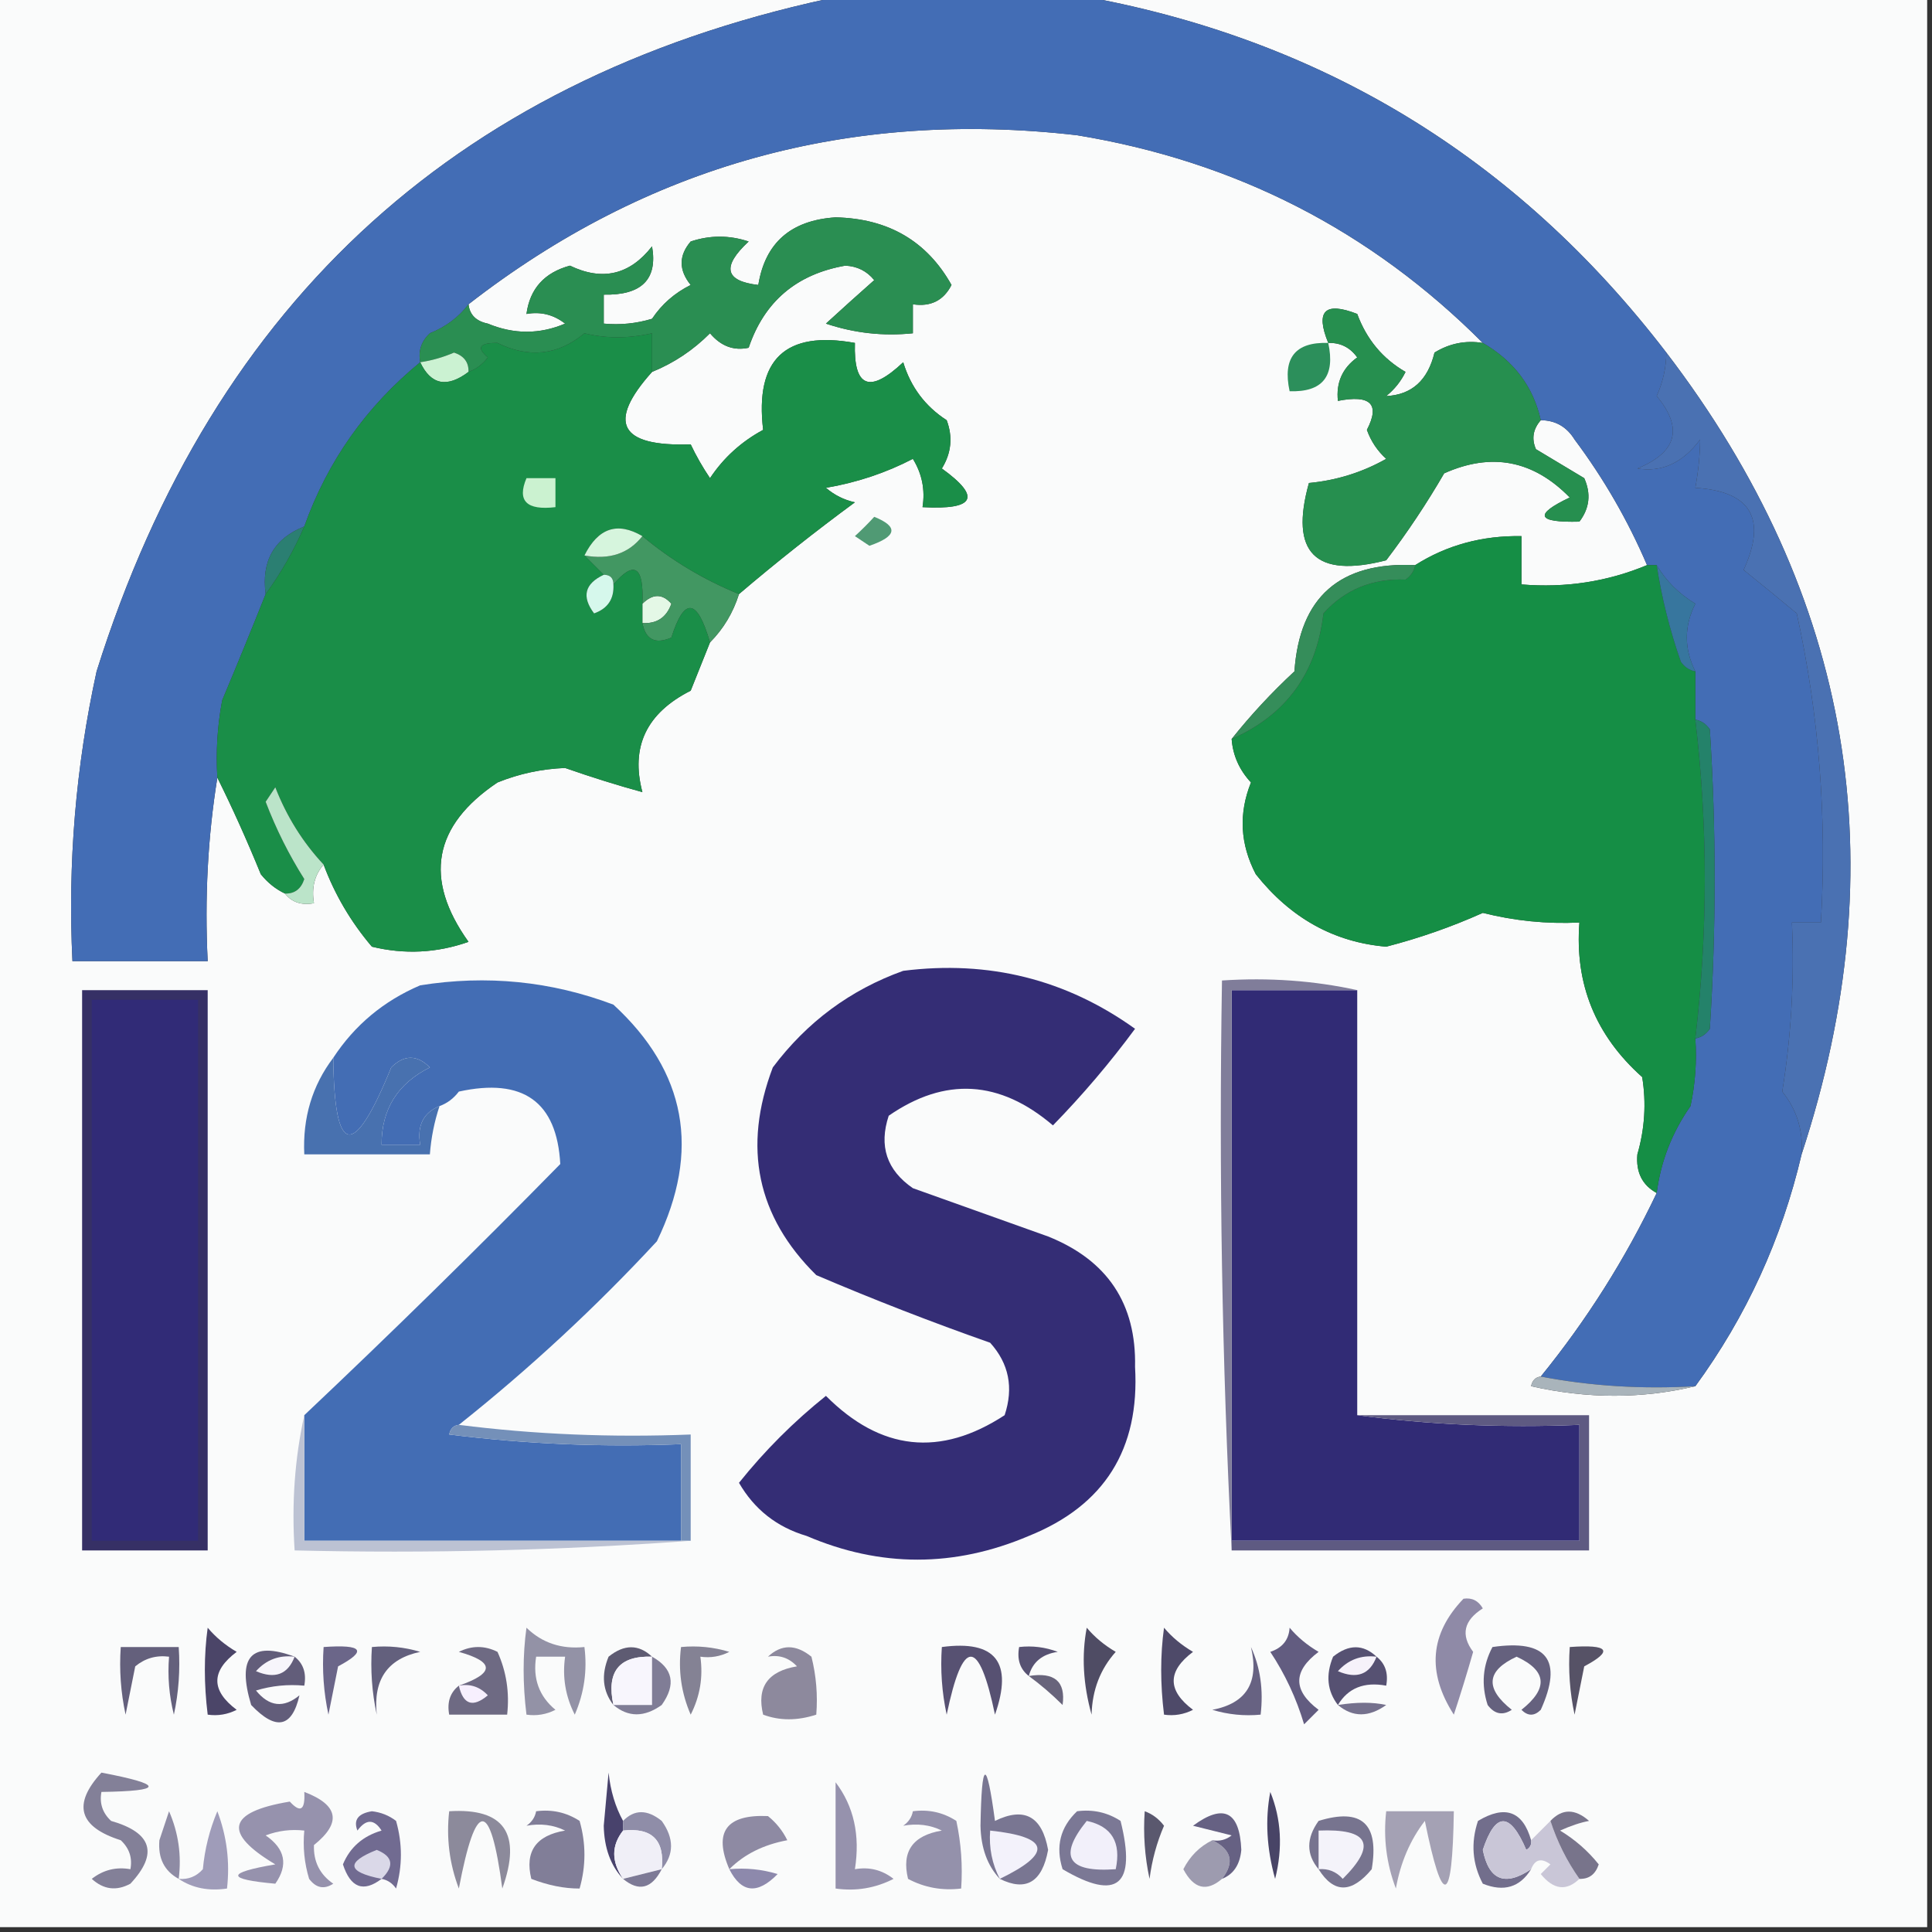 <?xml version="1.0" encoding="UTF-8"?>
<!DOCTYPE svg PUBLIC "-//W3C//DTD SVG 1.1//EN" "http://www.w3.org/Graphics/SVG/1.1/DTD/svg11.dtd">
<svg xmlns="http://www.w3.org/2000/svg" version="1.1" width="200px" height="200px" style="shape-rendering:geometricPrecision; text-rendering:geometricPrecision; image-rendering:optimizeQuality; fill-rule:evenodd; clip-rule:evenodd" xmlns:xlink="http://www.w3.org/1999/xlink">
<rect width="100%" height="100%" fill="#333333" stroke="none"/>
<g><path style="opacity:1" fill="#fafbfb" d="M -0.5,-0.5 C 28.833,-0.5 58.167,-0.5 87.5,-0.5C 47.986,7.506 22.153,30.84 10,69.5C 7.839,79.376 7.006,89.376 7.5,99.5C 12.167,99.5 16.833,99.5 21.5,99.5C 21.177,92.978 21.51,86.645 22.5,80.5C 24.062,83.641 25.562,86.975 27,90.5C 27.708,91.38 28.542,92.047 29.5,92.5C 30.209,93.404 31.209,93.737 32.5,93.5C 32.232,91.901 32.566,90.568 33.5,89.5C 34.658,92.609 36.325,95.442 38.5,98C 41.882,98.824 45.216,98.657 48.5,97.5C 43.837,90.976 44.837,85.476 51.5,81C 53.744,80.094 56.077,79.594 58.5,79.5C 61.281,80.471 63.948,81.304 66.5,82C 65.258,77.309 66.925,73.809 71.5,71.5C 72.174,69.805 72.841,68.138 73.5,66.5C 74.89,65.101 75.89,63.434 76.5,61.5C 80.402,58.179 84.402,55.012 88.5,52C 87.376,51.751 86.376,51.251 85.5,50.5C 88.702,49.953 91.702,48.953 94.5,47.5C 95.452,49.045 95.785,50.712 95.5,52.5C 100.943,52.799 101.61,51.465 97.5,48.5C 98.485,46.902 98.651,45.235 98,43.5C 95.779,42.066 94.279,40.066 93.5,37.5C 90.024,40.784 88.357,40.117 88.5,35.5C 81.303,34.196 78.137,37.196 79,44.5C 76.73,45.727 74.897,47.394 73.5,49.5C 72.738,48.372 72.071,47.205 71.5,46C 64.129,46.25 62.796,43.75 67.5,38.5C 69.754,37.585 71.754,36.252 73.5,34.5C 74.62,35.833 75.953,36.333 77.5,36C 79.119,31.219 82.452,28.386 87.5,27.5C 88.737,27.556 89.737,28.056 90.5,29C 88.792,30.509 87.126,32.01 85.5,33.5C 88.428,34.484 91.428,34.817 94.5,34.5C 94.5,33.5 94.5,32.5 94.5,31.5C 96.346,31.778 97.68,31.111 98.5,29.5C 95.953,24.957 91.953,22.624 86.5,22.5C 81.874,22.801 79.208,25.134 78.5,29.5C 75.029,29.101 74.696,27.601 77.5,25C 75.5,24.333 73.5,24.333 71.5,25C 70.253,26.458 70.253,27.958 71.5,29.5C 69.838,30.327 68.505,31.493 67.5,33C 65.866,33.493 64.199,33.66 62.5,33.5C 62.5,32.5 62.5,31.5 62.5,30.5C 66.429,30.579 68.096,28.912 67.5,25.5C 65.2,28.45 62.366,29.117 59,27.5C 56.352,28.219 54.852,29.886 54.5,32.5C 55.978,32.238 57.311,32.571 58.5,33.5C 55.863,34.621 53.197,34.621 50.5,33.5C 49.287,33.253 48.62,32.586 48.5,31.5C 66.987,17.125 87.987,11.292 111.5,14C 127.889,16.694 141.889,23.86 153.5,35.5C 151.712,35.215 150.045,35.548 148.5,36.5C 147.808,39.373 146.141,40.873 143.5,41C 144.357,40.311 145.023,39.478 145.5,38.5C 143.14,37.135 141.473,35.135 140.5,32.5C 137.145,31.189 136.145,32.189 137.5,35.5C 138.756,35.461 139.756,35.961 140.5,37C 138.963,38.11 138.297,39.61 138.5,41.5C 141.888,40.835 142.888,41.835 141.5,44.5C 141.919,45.672 142.585,46.672 143.5,47.5C 141.028,48.896 138.362,49.73 135.5,50C 133.481,57.224 136.147,59.89 143.5,58C 145.68,55.136 147.68,52.136 149.5,49C 154.399,46.807 158.732,47.641 162.5,51.5C 158.745,53.28 159.078,54.113 163.5,54C 164.554,52.612 164.72,51.112 164,49.5C 162.333,48.5 160.667,47.5 159,46.5C 158.53,45.423 158.697,44.423 159.5,43.5C 161.017,43.511 162.184,44.177 163,45.5C 166.017,49.534 168.517,53.867 170.5,58.5C 166.404,60.212 162.07,60.879 157.5,60.5C 157.5,58.833 157.5,57.167 157.5,55.5C 153.43,55.432 149.763,56.432 146.5,58.5C 138.699,58.138 134.532,61.805 134,69.5C 131.628,71.703 129.461,74.037 127.5,76.5C 127.626,78.2 128.293,79.7 129.5,81C 128.208,84.221 128.374,87.387 130,90.5C 133.601,95.042 138.101,97.542 143.5,98C 146.935,97.115 150.268,95.949 153.5,94.5C 156.783,95.327 160.116,95.66 163.5,95.5C 163.005,101.862 165.172,107.196 170,111.5C 170.434,114.179 170.268,116.846 169.5,119.5C 169.34,121.355 170.007,122.688 171.5,123.5C 168.263,130.307 164.263,136.64 159.5,142.5C 158.957,142.56 158.624,142.893 158.5,143.5C 164.32,144.816 169.987,144.816 175.5,143.5C 180.767,136.295 184.434,128.295 186.5,119.5C 196.418,89.343 191.752,61.677 172.5,36.5C 156.957,16.23 136.623,3.897 111.5,-0.5C 140.833,-0.5 170.167,-0.5 199.5,-0.5C 199.5,66.167 199.5,132.833 199.5,199.5C 132.833,199.5 66.167,199.5 -0.5,199.5C -0.5,132.833 -0.5,66.167 -0.5,-0.5 Z"/></g>
<g><path style="opacity:1" fill="#436db5" d="M 87.5,-0.5 C 95.5,-0.5 103.5,-0.5 111.5,-0.5C 136.623,3.897 156.957,16.23 172.5,36.5C 172.481,38.06 172.148,39.56 171.5,41C 174.27,44.317 173.603,46.817 169.5,48.5C 172.03,48.916 174.197,47.916 176,45.5C 175.981,47.108 175.815,48.774 175.5,50.5C 181.264,50.86 182.931,53.693 180.5,59C 182.369,60.501 184.203,62.001 186,63.5C 188.309,73.996 189.142,84.662 188.5,95.5C 187.5,95.5 186.5,95.5 185.5,95.5C 185.768,101.382 185.434,107.215 184.5,113C 186.013,114.879 186.679,117.046 186.5,119.5C 184.434,128.295 180.767,136.295 175.5,143.5C 169.974,143.821 164.64,143.488 159.5,142.5C 164.263,136.64 168.263,130.307 171.5,123.5C 171.918,120.235 173.085,117.235 175,114.5C 175.497,112.19 175.663,109.857 175.5,107.5C 176.117,107.389 176.617,107.056 177,106.5C 177.667,96.167 177.667,85.833 177,75.5C 176.617,74.944 176.117,74.611 175.5,74.5C 175.5,72.833 175.5,71.167 175.5,69.5C 174.328,67.156 174.328,64.823 175.5,62.5C 173.784,61.451 172.451,60.118 171.5,58.5C 171.167,58.5 170.833,58.5 170.5,58.5C 168.517,53.867 166.017,49.534 163,45.5C 162.184,44.177 161.017,43.511 159.5,43.5C 158.73,40.044 156.73,37.377 153.5,35.5C 141.889,23.86 127.889,16.694 111.5,14C 87.987,11.292 66.987,17.125 48.5,31.5C 47.493,32.828 46.16,33.828 44.5,34.5C 43.614,35.325 43.281,36.325 43.5,37.5C 37.903,42.087 33.903,47.754 31.5,54.5C 28.379,55.736 27.045,58.069 27.5,61.5C 26.063,65.109 24.563,68.775 23,72.5C 22.503,75.146 22.336,77.813 22.5,80.5C 21.51,86.645 21.177,92.978 21.5,99.5C 16.833,99.5 12.167,99.5 7.5,99.5C 7.006,89.376 7.839,79.376 10,69.5C 22.153,30.84 47.986,7.506 87.5,-0.5 Z"/></g>
<g><path style="opacity:1" fill="#2a8e52" d="M 67.5,38.5 C 67.5,37.167 67.5,35.833 67.5,34.5C 65.061,35.053 62.727,35.053 60.5,34.5C 57.767,36.776 54.767,37.11 51.5,35.5C 49.627,35.482 49.294,35.982 50.5,37C 49.956,37.717 49.289,38.217 48.5,38.5C 48.53,37.503 48.03,36.836 47,36.5C 45.861,36.989 44.695,37.322 43.5,37.5C 43.281,36.325 43.614,35.325 44.5,34.5C 46.16,33.828 47.493,32.828 48.5,31.5C 48.62,32.586 49.287,33.253 50.5,33.5C 53.197,34.621 55.863,34.621 58.5,33.5C 57.311,32.571 55.978,32.238 54.5,32.5C 54.852,29.886 56.352,28.219 59,27.5C 62.366,29.117 65.2,28.45 67.5,25.5C 68.096,28.912 66.429,30.579 62.5,30.5C 62.5,31.5 62.5,32.5 62.5,33.5C 64.199,33.66 65.866,33.493 67.5,33C 68.505,31.493 69.838,30.327 71.5,29.5C 70.253,27.958 70.253,26.458 71.5,25C 73.5,24.333 75.5,24.333 77.5,25C 74.696,27.601 75.029,29.101 78.5,29.5C 79.208,25.134 81.874,22.801 86.5,22.5C 91.953,22.624 95.953,24.957 98.5,29.5C 97.68,31.111 96.346,31.778 94.5,31.5C 94.5,32.5 94.5,33.5 94.5,34.5C 91.428,34.817 88.428,34.484 85.5,33.5C 87.126,32.01 88.792,30.509 90.5,29C 89.737,28.056 88.737,27.556 87.5,27.5C 82.452,28.386 79.119,31.219 77.5,36C 75.953,36.333 74.62,35.833 73.5,34.5C 71.754,36.252 69.754,37.585 67.5,38.5 Z"/></g>
<g><path style="opacity:1" fill="#cbf2d2" d="M 48.5,38.5 C 46.274,40.18 44.607,39.847 43.5,37.5C 44.695,37.322 45.861,36.989 47,36.5C 48.03,36.836 48.53,37.503 48.5,38.5 Z"/></g>
<g><path style="opacity:1" fill="#2c8f5b" d="M 137.5,35.5 C 138.244,38.95 136.91,40.616 133.5,40.5C 132.756,37.05 134.09,35.384 137.5,35.5 Z"/></g>
<g><path style="opacity:1" fill="#268f4f" d="M 153.5,35.5 C 156.73,37.377 158.73,40.044 159.5,43.5C 158.697,44.423 158.53,45.423 159,46.5C 160.667,47.5 162.333,48.5 164,49.5C 164.72,51.112 164.554,52.612 163.5,54C 159.078,54.113 158.745,53.28 162.5,51.5C 158.732,47.641 154.399,46.807 149.5,49C 147.68,52.136 145.68,55.136 143.5,58C 136.147,59.89 133.481,57.224 135.5,50C 138.362,49.73 141.028,48.896 143.5,47.5C 142.585,46.672 141.919,45.672 141.5,44.5C 142.888,41.835 141.888,40.835 138.5,41.5C 138.297,39.61 138.963,38.11 140.5,37C 139.756,35.961 138.756,35.461 137.5,35.5C 136.145,32.189 137.145,31.189 140.5,32.5C 141.473,35.135 143.14,37.135 145.5,38.5C 145.023,39.478 144.357,40.311 143.5,41C 146.141,40.873 147.808,39.373 148.5,36.5C 150.045,35.548 151.712,35.215 153.5,35.5 Z"/></g>
<g><path style="opacity:1" fill="#4a71b2" d="M 172.5,36.5 C 191.752,61.677 196.418,89.343 186.5,119.5C 186.679,117.046 186.013,114.879 184.5,113C 185.434,107.215 185.768,101.382 185.5,95.5C 186.5,95.5 187.5,95.5 188.5,95.5C 189.142,84.662 188.309,73.996 186,63.5C 184.203,62.001 182.369,60.501 180.5,59C 182.931,53.693 181.264,50.86 175.5,50.5C 175.815,48.774 175.981,47.108 176,45.5C 174.197,47.916 172.03,48.916 169.5,48.5C 173.603,46.817 174.27,44.317 171.5,41C 172.148,39.56 172.481,38.06 172.5,36.5 Z"/></g>
<g><path style="opacity:1" fill="#509a74" d="M 90.5,53.5 C 93.028,54.518 92.861,55.518 90,56.5C 89.5,56.167 89,55.833 88.5,55.5C 89.243,54.818 89.909,54.151 90.5,53.5 Z"/></g>
<g><path style="opacity:1" fill="#2b7f72" d="M 31.5,54.5 C 30.416,57.004 29.083,59.337 27.5,61.5C 27.045,58.069 28.379,55.736 31.5,54.5 Z"/></g>
<g><path style="opacity:1" fill="#e4f8e6" d="M 66.5,64.5 C 66.5,63.833 66.5,63.167 66.5,62.5C 67.575,61.438 68.575,61.438 69.5,62.5C 68.995,63.919 67.995,64.585 66.5,64.5 Z"/></g>
<g><path style="opacity:1" fill="#158e45" d="M 170.5,58.5 C 170.833,58.5 171.167,58.5 171.5,58.5C 172.018,61.887 172.851,65.221 174,68.5C 174.383,69.056 174.883,69.389 175.5,69.5C 175.5,71.167 175.5,72.833 175.5,74.5C 176.806,85.504 176.806,96.504 175.5,107.5C 175.663,109.857 175.497,112.19 175,114.5C 173.085,117.235 171.918,120.235 171.5,123.5C 170.007,122.688 169.34,121.355 169.5,119.5C 170.268,116.846 170.434,114.179 170,111.5C 165.172,107.196 163.005,101.862 163.5,95.5C 160.116,95.66 156.783,95.327 153.5,94.5C 150.268,95.949 146.935,97.115 143.5,98C 138.101,97.542 133.601,95.042 130,90.5C 128.374,87.387 128.208,84.221 129.5,81C 128.293,79.7 127.626,78.2 127.5,76.5C 133.128,74.029 136.295,69.695 137,63.5C 139.228,61.032 142.062,59.865 145.5,60C 146.056,59.617 146.389,59.117 146.5,58.5C 149.763,56.432 153.43,55.432 157.5,55.5C 157.5,57.167 157.5,58.833 157.5,60.5C 162.07,60.879 166.404,60.212 170.5,58.5 Z"/></g>
<g><path style="opacity:1" fill="#37769e" d="M 171.5,58.5 C 172.451,60.118 173.784,61.451 175.5,62.5C 174.328,64.823 174.328,67.156 175.5,69.5C 174.883,69.389 174.383,69.056 174,68.5C 172.851,65.221 172.018,61.887 171.5,58.5 Z"/></g>
<g><path style="opacity:1" fill="#358d5a" d="M 146.5,58.5 C 146.389,59.117 146.056,59.617 145.5,60C 142.062,59.865 139.228,61.032 137,63.5C 136.295,69.695 133.128,74.029 127.5,76.5C 129.461,74.037 131.628,71.703 134,69.5C 134.532,61.805 138.699,58.138 146.5,58.5 Z"/></g>
<g><path style="opacity:1" fill="#429762" d="M 66.5,55.5 C 69.494,58 72.827,60 76.5,61.5C 75.89,63.434 74.89,65.101 73.5,66.5C 72.177,61.933 70.844,61.766 69.5,66C 67.843,66.725 66.843,66.225 66.5,64.5C 67.995,64.585 68.995,63.919 69.5,62.5C 68.575,61.438 67.575,61.438 66.5,62.5C 66.666,58.627 65.666,57.96 63.5,60.5C 63.5,59.833 63.167,59.5 62.5,59.5C 61.833,58.833 61.167,58.167 60.5,57.5C 63.082,57.975 65.082,57.308 66.5,55.5 Z"/></g>
<g><path style="opacity:1" fill="#1a8e48" d="M 67.5,38.5 C 62.796,43.75 64.129,46.25 71.5,46C 72.071,47.205 72.738,48.372 73.5,49.5C 74.897,47.394 76.73,45.727 79,44.5C 78.137,37.196 81.303,34.196 88.5,35.5C 88.357,40.117 90.024,40.784 93.5,37.5C 94.279,40.066 95.779,42.066 98,43.5C 98.651,45.235 98.485,46.902 97.5,48.5C 101.61,51.465 100.943,52.799 95.5,52.5C 95.785,50.712 95.452,49.045 94.5,47.5C 91.702,48.953 88.702,49.953 85.5,50.5C 86.376,51.251 87.376,51.751 88.5,52C 84.402,55.012 80.402,58.179 76.5,61.5C 72.827,60 69.494,58 66.5,55.5C 63.92,53.984 61.92,54.651 60.5,57.5C 61.167,58.167 61.833,58.833 62.5,59.5C 60.524,60.427 60.191,61.761 61.5,63.5C 62.919,62.995 63.585,61.995 63.5,60.5C 65.666,57.96 66.666,58.627 66.5,62.5C 66.5,63.167 66.5,63.833 66.5,64.5C 66.843,66.225 67.843,66.725 69.5,66C 70.844,61.766 72.177,61.933 73.5,66.5C 72.841,68.138 72.174,69.805 71.5,71.5C 66.925,73.809 65.258,77.309 66.5,82C 63.948,81.304 61.281,80.471 58.5,79.5C 56.077,79.594 53.744,80.094 51.5,81C 44.837,85.476 43.837,90.976 48.5,97.5C 45.216,98.657 41.882,98.824 38.5,98C 36.325,95.442 34.658,92.609 33.5,89.5C 31.34,87.189 29.674,84.522 28.5,81.5C 28.167,82 27.833,82.5 27.5,83C 28.578,85.822 29.911,88.488 31.5,91C 31.164,92.03 30.497,92.53 29.5,92.5C 28.542,92.047 27.708,91.38 27,90.5C 25.562,86.975 24.062,83.641 22.5,80.5C 22.336,77.813 22.503,75.146 23,72.5C 24.563,68.775 26.063,65.109 27.5,61.5C 29.083,59.337 30.416,57.004 31.5,54.5C 33.903,47.754 37.903,42.087 43.5,37.5C 44.607,39.847 46.274,40.18 48.5,38.5C 49.289,38.217 49.956,37.717 50.5,37C 49.294,35.982 49.627,35.482 51.5,35.5C 54.767,37.11 57.767,36.776 60.5,34.5C 62.727,35.053 65.061,35.053 67.5,34.5C 67.5,35.833 67.5,37.167 67.5,38.5 Z"/></g>
<g><path style="opacity:1" fill="#d6f8ec" d="M 62.5,59.5 C 63.167,59.5 63.5,59.833 63.5,60.5C 63.585,61.995 62.919,62.995 61.5,63.5C 60.191,61.761 60.524,60.427 62.5,59.5 Z"/></g>
<g><path style="opacity:1" fill="#d6f5dd" d="M 66.5,55.5 C 65.082,57.308 63.082,57.975 60.5,57.5C 61.92,54.651 63.92,53.984 66.5,55.5 Z"/></g>
<g><path style="opacity:1" fill="#cbf2d0" d="M 54.5,49.5 C 55.5,49.5 56.5,49.5 57.5,49.5C 57.5,50.5 57.5,51.5 57.5,52.5C 54.507,52.854 53.507,51.854 54.5,49.5 Z"/></g>
<g><path style="opacity:1" fill="#bbe4c9" d="M 33.5,89.5 C 32.566,90.568 32.232,91.901 32.5,93.5C 31.209,93.737 30.209,93.404 29.5,92.5C 30.497,92.53 31.164,92.03 31.5,91C 29.911,88.488 28.578,85.822 27.5,83C 27.833,82.5 28.167,82 28.5,81.5C 29.674,84.522 31.34,87.189 33.5,89.5 Z"/></g>
<g><path style="opacity:1" fill="#24826a" d="M 175.5,74.5 C 176.117,74.611 176.617,74.944 177,75.5C 177.667,85.833 177.667,96.167 177,106.5C 176.617,107.056 176.117,107.389 175.5,107.5C 176.806,96.504 176.806,85.504 175.5,74.5 Z"/></g>
<g><path style="opacity:1" fill="#436db4" d="M 47.5,147.5 C 46.957,147.56 46.624,147.893 46.5,148.5C 54.472,149.498 62.472,149.831 70.5,149.5C 70.5,152.833 70.5,156.167 70.5,159.5C 57.5,159.5 44.5,159.5 31.5,159.5C 31.5,155.167 31.5,150.833 31.5,146.5C 40.492,138.008 49.325,129.342 58,120.5C 57.648,114.045 54.148,111.545 47.5,113C 46.956,113.717 46.289,114.217 45.5,114.5C 43.824,115.183 43.157,116.517 43.5,118.5C 42.167,118.5 40.833,118.5 39.5,118.5C 39.494,114.83 41.161,112.163 44.5,110.5C 43.167,109.167 41.833,109.167 40.5,110.5C 36.6,120.087 34.6,119.754 34.5,109.5C 36.725,106.111 39.725,103.611 43.5,102C 50.385,100.902 57.051,101.569 63.5,104C 71.052,110.946 72.552,119.113 68,128.5C 61.65,135.35 54.816,141.684 47.5,147.5 Z"/></g>
<g><path style="opacity:1" fill="#363065" d="M 8.5,102.5 C 12.833,102.5 17.167,102.5 21.5,102.5C 21.5,121.833 21.5,141.167 21.5,160.5C 17.167,160.5 12.833,160.5 8.5,160.5C 8.5,141.167 8.5,121.833 8.5,102.5 Z"/></g>
<g><path style="opacity:1" fill="#312b77" d="M 9.5,103.5 C 13.167,103.5 16.833,103.5 20.5,103.5C 20.5,122.167 20.5,140.833 20.5,159.5C 16.833,159.5 13.167,159.5 9.5,159.5C 9.5,140.833 9.5,122.167 9.5,103.5 Z"/></g>
<g><path style="opacity:1" fill="#312b75" d="M 140.5,102.5 C 140.5,117.167 140.5,131.833 140.5,146.5C 147.982,147.492 155.648,147.825 163.5,147.5C 163.5,151.5 163.5,155.5 163.5,159.5C 151.5,159.5 139.5,159.5 127.5,159.5C 127.5,140.5 127.5,121.5 127.5,102.5C 131.833,102.5 136.167,102.5 140.5,102.5 Z"/></g>
<g><path style="opacity:1" fill="#342d75" d="M 93.5,100.5 C 102.363,99.382 110.363,101.382 117.5,106.5C 114.904,110.019 112.071,113.352 109,116.5C 103.494,111.802 97.828,111.469 92,115.5C 90.96,118.636 91.793,121.136 94.5,123C 99.167,124.667 103.833,126.333 108.5,128C 114.642,130.461 117.642,134.961 117.5,141.5C 117.997,150.016 114.33,155.85 106.5,159C 98.806,162.272 91.139,162.272 83.5,159C 80.424,158.089 78.091,156.256 76.5,153.5C 79.167,150.167 82.167,147.167 85.5,144.5C 91.165,150.191 97.332,150.858 104,146.5C 104.944,143.653 104.444,141.153 102.5,139C 96.432,136.866 90.432,134.533 84.5,132C 78.36,125.946 76.86,118.78 80,110.5C 83.531,105.795 88.031,102.462 93.5,100.5 Z"/></g>
<g><path style="opacity:1" fill="#4871af" d="M 34.5,109.5 C 34.6,119.754 36.6,120.087 40.5,110.5C 41.833,109.167 43.167,109.167 44.5,110.5C 41.161,112.163 39.494,114.83 39.5,118.5C 40.833,118.5 42.167,118.5 43.5,118.5C 43.157,116.517 43.824,115.183 45.5,114.5C 44.962,116.117 44.629,117.784 44.5,119.5C 40.167,119.5 35.833,119.5 31.5,119.5C 31.32,115.714 32.32,112.381 34.5,109.5 Z"/></g>
<g><path style="opacity:1" fill="#807d9a" d="M 140.5,102.5 C 136.167,102.5 131.833,102.5 127.5,102.5C 127.5,121.5 127.5,140.5 127.5,159.5C 127.5,159.833 127.5,160.167 127.5,160.5C 126.503,141.007 126.17,121.34 126.5,101.5C 131.363,101.181 136.03,101.514 140.5,102.5 Z"/></g>
<g><path style="opacity:1" fill="#a9b4bb" d="M 159.5,142.5 C 164.64,143.488 169.974,143.821 175.5,143.5C 169.987,144.816 164.32,144.816 158.5,143.5C 158.624,142.893 158.957,142.56 159.5,142.5 Z"/></g>
<g><path style="opacity:1" fill="#7490b9" d="M 47.5,147.5 C 55.316,148.492 63.316,148.826 71.5,148.5C 71.5,152.167 71.5,155.833 71.5,159.5C 71.167,159.5 70.833,159.5 70.5,159.5C 70.5,156.167 70.5,152.833 70.5,149.5C 62.472,149.831 54.472,149.498 46.5,148.5C 46.624,147.893 46.957,147.56 47.5,147.5 Z"/></g>
<g><path style="opacity:1" fill="#bcc2d3" d="M 31.5,146.5 C 31.5,150.833 31.5,155.167 31.5,159.5C 44.5,159.5 57.5,159.5 70.5,159.5C 70.833,159.5 71.167,159.5 71.5,159.5C 58.01,160.496 44.343,160.829 30.5,160.5C 30.18,155.637 30.514,150.97 31.5,146.5 Z"/></g>
<g><path style="opacity:1" fill="#5e5a82" d="M 140.5,146.5 C 148.5,146.5 156.5,146.5 164.5,146.5C 164.5,151.167 164.5,155.833 164.5,160.5C 152.167,160.5 139.833,160.5 127.5,160.5C 127.5,160.167 127.5,159.833 127.5,159.5C 139.5,159.5 151.5,159.5 163.5,159.5C 163.5,155.5 163.5,151.5 163.5,147.5C 155.648,147.825 147.982,147.492 140.5,146.5 Z"/></g>
<g><path style="opacity:1" fill="#5e5b72" d="M 67.5,171.5 C 64.09,171.384 62.756,173.05 63.5,176.5C 62.387,175.054 62.22,173.387 63,171.5C 64.615,170.199 66.115,170.199 67.5,171.5 Z"/></g>
<g><path style="opacity:1" fill="#4f4c64" d="M 112.5,168.5 C 113.309,169.469 114.309,170.302 115.5,171C 113.901,172.786 113.067,174.953 113,177.5C 112.122,174.356 111.955,171.356 112.5,168.5 Z"/></g>
<g><path style="opacity:1" fill="#63607d" d="M 38.5,170.5 C 40.199,170.34 41.866,170.506 43.5,171C 40.121,171.711 38.621,173.878 39,177.5C 38.503,175.19 38.337,172.857 38.5,170.5 Z"/></g>
<g><path style="opacity:1" fill="#f8f6fd" d="M 67.5,171.5 C 67.5,173.167 67.5,174.833 67.5,176.5C 66.167,176.5 64.833,176.5 63.5,176.5C 62.756,173.05 64.09,171.384 67.5,171.5 Z"/></g>
<g><path style="opacity:1" fill="#848294" d="M 70.5,170.5 C 72.199,170.34 73.866,170.506 75.5,171C 74.552,171.483 73.552,171.649 72.5,171.5C 72.799,173.604 72.466,175.604 71.5,177.5C 70.526,175.257 70.192,172.924 70.5,170.5 Z"/></g>
<g><path style="opacity:1" fill="#575272" d="M 106.5,173.5 C 105.596,172.791 105.263,171.791 105.5,170.5C 106.873,170.343 108.207,170.51 109.5,171C 107.881,171.236 106.881,172.069 106.5,173.5 Z"/></g>
<g><path style="opacity:1" fill="#65617e" d="M 154.5,170.5 C 160.158,169.679 161.825,171.846 159.5,177C 158.833,177.667 158.167,177.667 157.5,177C 160.303,174.778 160.137,172.945 157,171.5C 153.863,172.945 153.697,174.778 156.5,177C 155.551,177.617 154.718,177.451 154,176.5C 153.322,174.402 153.489,172.402 154.5,170.5 Z"/></g>
<g><path style="opacity:1" fill="#4b4568" d="M 21.5,168.5 C 22.309,169.469 23.309,170.302 24.5,171C 21.833,173 21.833,175 24.5,177C 23.552,177.483 22.552,177.649 21.5,177.5C 21.108,174.324 21.108,171.324 21.5,168.5 Z"/></g>
<g><path style="opacity:1" fill="#9392a6" d="M 54.5,168.5 C 56.114,170.075 58.114,170.741 60.5,170.5C 60.808,172.924 60.474,175.257 59.5,177.5C 58.534,175.604 58.201,173.604 58.5,171.5C 57.5,171.5 56.5,171.5 55.5,171.5C 55.141,173.766 55.808,175.599 57.5,177C 56.552,177.483 55.552,177.649 54.5,177.5C 54.108,174.324 54.108,171.324 54.5,168.5 Z"/></g>
<g><path style="opacity:1" fill="#625c80" d="M 133.5,168.5 C 134.309,169.469 135.309,170.302 136.5,171C 133.833,173 133.833,175 136.5,177C 136,177.5 135.5,178 135,178.5C 134.196,175.804 133.029,173.304 131.5,171C 132.756,170.583 133.423,169.75 133.5,168.5 Z"/></g>
<g><path style="opacity:1" fill="#625d7a" d="M 30.5,171.5 C 31.404,172.209 31.737,173.209 31.5,174.5C 29.801,174.34 28.134,174.506 26.5,175C 27.865,176.682 29.365,176.849 31,175.5C 30.231,178.857 28.564,179.19 26,176.5C 24.5,171.503 26,169.837 30.5,171.5 Z"/></g>
<g><path style="opacity:1" fill="#f7f5fb" d="M 30.5,171.5 C 29.796,173.344 28.463,173.844 26.5,173C 27.563,171.812 28.897,171.312 30.5,171.5 Z"/></g>
<g><path style="opacity:1" fill="#6b6689" d="M 33.5,170.5 C 37.554,170.21 38.054,170.877 35,172.5C 34.667,174.167 34.333,175.833 34,177.5C 33.503,175.19 33.337,172.857 33.5,170.5 Z"/></g>
<g><path style="opacity:1" fill="#575172" d="M 97.5,170.5 C 103.067,169.753 104.9,172.087 103,177.5C 101.333,169.5 99.667,169.5 98,177.5C 97.503,175.19 97.337,172.857 97.5,170.5 Z"/></g>
<g><path style="opacity:1" fill="#565172" d="M 142.5,171.5 C 143.404,172.209 143.737,173.209 143.5,174.5C 141.219,174.077 139.552,174.744 138.5,176.5C 137.387,175.054 137.22,173.387 138,171.5C 139.616,170.199 141.116,170.199 142.5,171.5 Z"/></g>
<g><path style="opacity:1" fill="#f6f2fa" d="M 142.5,171.5 C 141.796,173.344 140.463,173.844 138.5,173C 139.563,171.812 140.897,171.312 142.5,171.5 Z"/></g>
<g><path style="opacity:1" fill="#8f8aa7" d="M 151.5,165.5 C 152.376,165.369 153.043,165.702 153.5,166.5C 151.525,167.749 151.191,169.249 152.5,171C 151.887,173.147 151.221,175.314 150.5,177.5C 147.69,173.12 148.024,169.12 151.5,165.5 Z"/></g>
<g><path style="opacity:1" fill="#565266" d="M 162.5,170.5 C 166.554,170.21 167.054,170.877 164,172.5C 163.667,174.167 163.333,175.833 163,177.5C 162.503,175.19 162.337,172.857 162.5,170.5 Z"/></g>
<g><path style="opacity:1" fill="#68647b" d="M 106.5,173.5 C 109.166,173.066 110.333,174.066 110,176.5C 108.855,175.364 107.688,174.364 106.5,173.5 Z"/></g>
<g><path style="opacity:1" fill="#4e4a69" d="M 120.5,168.5 C 121.309,169.469 122.309,170.302 123.5,171C 120.833,173 120.833,175 123.5,177C 122.552,177.483 121.552,177.649 120.5,177.5C 120.108,174.324 120.108,171.324 120.5,168.5 Z"/></g>
<g><path style="opacity:1" fill="#64607c" d="M 12.5,170.5 C 14.5,170.5 16.5,170.5 18.5,170.5C 18.663,172.857 18.497,175.19 18,177.5C 17.505,175.527 17.338,173.527 17.5,171.5C 16.178,171.33 15.011,171.663 14,172.5C 13.667,174.167 13.333,175.833 13,177.5C 12.503,175.19 12.337,172.857 12.5,170.5 Z"/></g>
<g><path style="opacity:1" fill="#6e6a83" d="M 47.5,174.5 C 51.223,173.206 51.223,172.039 47.5,171C 48.833,170.333 50.167,170.333 51.5,171C 52.423,173.041 52.756,175.208 52.5,177.5C 50.5,177.5 48.5,177.5 46.5,177.5C 46.263,176.209 46.596,175.209 47.5,174.5 Z"/></g>
<g><path style="opacity:1" fill="#f7f0fe" d="M 47.5,174.5 C 48.675,174.281 49.675,174.614 50.5,175.5C 48.948,176.798 47.948,176.465 47.5,174.5 Z"/></g>
<g><path style="opacity:1" fill="#807d96" d="M 67.5,171.5 C 69.676,172.713 70.009,174.38 68.5,176.5C 66.701,177.788 65.035,177.788 63.5,176.5C 64.833,176.5 66.167,176.5 67.5,176.5C 67.5,174.833 67.5,173.167 67.5,171.5 Z"/></g>
<g><path style="opacity:1" fill="#8d899d" d="M 79.5,171.5 C 80.885,170.199 82.385,170.199 84,171.5C 84.496,173.473 84.662,175.473 84.5,177.5C 82.54,178.138 80.707,178.138 79,177.5C 78.311,174.671 79.478,173.004 82.5,172.5C 81.675,171.614 80.675,171.281 79.5,171.5 Z"/></g>
<g><path style="opacity:1" fill="#676282" d="M 129.5,170.5 C 130.468,172.607 130.802,174.941 130.5,177.5C 128.801,177.66 127.134,177.494 125.5,177C 129.03,176.328 130.363,174.162 129.5,170.5 Z"/></g>
<g><path style="opacity:1" fill="#75718d" d="M 138.5,176.5 C 140.446,176.193 142.113,176.193 143.5,176.5C 141.701,177.788 140.035,177.788 138.5,176.5 Z"/></g>
<g><path style="opacity:1" fill="#838098" d="M 10.5,183.5 C 17.008,184.742 17.008,185.408 10.5,185.5C 10.281,186.675 10.614,187.675 11.5,188.5C 15.741,189.715 16.407,191.882 13.5,195C 12.056,195.781 10.723,195.614 9.5,194.5C 10.689,193.571 12.022,193.238 13.5,193.5C 13.719,192.325 13.386,191.325 12.5,190.5C 8.148,189.119 7.482,186.786 10.5,183.5 Z"/></g>
<g><path style="opacity:1" fill="#7b7895" d="M 111.5,187.5 C 113.144,187.286 114.644,187.62 116,188.5C 117.67,195.18 115.67,196.846 110,193.5C 109.252,191.16 109.752,189.16 111.5,187.5 Z"/></g>
<g><path style="opacity:1" fill="#8c8a9b" d="M 46.5,187.5 C 52.204,187.146 54.037,189.813 52,195.5C 50.763,186.223 49.263,186.223 47.5,195.5C 46.52,192.914 46.187,190.247 46.5,187.5 Z"/></g>
<g><path style="opacity:1" fill="#48426c" d="M 64.5,188.5 C 64.5,188.833 64.5,189.167 64.5,189.5C 63.28,191.05 63.28,192.716 64.5,194.5C 63.213,193.129 62.547,191.295 62.5,189C 62.667,187.167 62.833,185.333 63,183.5C 63.198,185.382 63.698,187.048 64.5,188.5 Z"/></g>
<g><path style="opacity:1" fill="#8f8da8" d="M 68.5,193.5 C 68.833,190.5 67.5,189.167 64.5,189.5C 64.5,189.167 64.5,188.833 64.5,188.5C 65.672,187.295 67.005,187.295 68.5,188.5C 69.788,190.299 69.788,191.965 68.5,193.5 Z"/></g>
<g><path style="opacity:1" fill="#9692ad" d="M 86.5,184.5 C 88.388,186.988 89.055,189.988 88.5,193.5C 89.978,193.238 91.311,193.571 92.5,194.5C 90.604,195.466 88.604,195.799 86.5,195.5C 86.5,191.833 86.5,188.167 86.5,184.5 Z"/></g>
<g><path style="opacity:1" fill="#726e8c" d="M 158.5,190.5 C 158.565,190.938 158.399,191.272 158,191.5C 156.313,187.551 154.813,187.551 153.5,191.5C 154.13,194.647 155.797,195.313 158.5,193.5C 157.341,195.377 155.674,195.877 153.5,195C 152.409,192.936 152.242,190.769 153,188.5C 155.811,186.82 157.644,187.487 158.5,190.5 Z"/></g>
<g><path style="opacity:1" fill="#9692ad" d="M 31.5,185.5 C 35.054,186.853 35.387,188.687 32.5,191C 32.439,192.711 33.106,194.044 34.5,195C 33.551,195.617 32.718,195.451 32,194.5C 31.506,192.866 31.34,191.199 31.5,189.5C 30.127,189.343 28.793,189.51 27.5,190C 29.527,191.396 29.86,193.062 28.5,195C 23.38,194.54 23.38,193.874 28.5,193C 23.031,189.739 23.531,187.573 30,186.5C 31.107,187.712 31.607,187.379 31.5,185.5 Z"/></g>
<g><path style="opacity:1" fill="#f0eff7" d="M 64.5,189.5 C 67.5,189.167 68.833,190.5 68.5,193.5C 67.167,193.833 65.833,194.167 64.5,194.5C 63.28,192.716 63.28,191.05 64.5,189.5 Z"/></g>
<g><path style="opacity:1" fill="#f2f0fa" d="M 112.5,188.5 C 115.084,189.048 116.084,190.715 115.5,193.5C 110.516,193.856 109.516,192.189 112.5,188.5 Z"/></g>
<g><path style="opacity:1" fill="#8e8ba4" d="M 18.5,194.5 C 17.007,193.688 16.34,192.355 16.5,190.5C 16.833,189.5 17.167,188.5 17.5,187.5C 18.474,189.743 18.808,192.076 18.5,194.5 Z"/></g>
<g><path style="opacity:1" fill="#8e8aa3" d="M 75.5,193.5 C 73.843,189.644 75.176,187.811 79.5,188C 80.357,188.689 81.023,189.522 81.5,190.5C 79.025,190.964 77.025,191.964 75.5,193.5 Z"/></g>
<g><path style="opacity:1" fill="#9491ab" d="M 94.5,187.5 C 96.144,187.286 97.644,187.62 99,188.5C 99.497,190.81 99.663,193.143 99.5,195.5C 97.533,195.739 95.7,195.406 94,194.5C 93.311,191.671 94.478,190.004 97.5,189.5C 96.284,188.904 94.951,188.737 93.5,189C 94.056,188.617 94.389,188.117 94.5,187.5 Z"/></g>
<g><path style="opacity:1" fill="#a4a1b4" d="M 143.5,187.5 C 145.833,187.5 148.167,187.5 150.5,187.5C 150.353,197.277 149.353,197.611 147.5,188.5C 145.976,190.483 144.976,192.816 144.5,195.5C 143.52,192.914 143.187,190.247 143.5,187.5 Z"/></g>
<g><path style="opacity:1" fill="#817e98" d="M 55.5,187.5 C 57.144,187.286 58.644,187.62 60,188.5C 60.667,190.833 60.667,193.167 60,195.5C 58.417,195.507 56.751,195.174 55,194.5C 54.311,191.671 55.478,190.004 58.5,189.5C 57.284,188.904 55.951,188.737 54.5,189C 55.056,188.617 55.389,188.117 55.5,187.5 Z"/></g>
<g><path style="opacity:1" fill="#77748f" d="M 136.5,193.5 C 135.212,191.965 135.212,190.299 136.5,188.5C 140.959,187.123 142.793,188.789 142,193.5C 139.91,196.017 138.077,196.017 136.5,193.5 Z"/></g>
<g><path style="opacity:1" fill="#f4f3fa" d="M 136.5,193.5 C 136.5,192.167 136.5,190.833 136.5,189.5C 141.727,189.284 142.56,190.951 139,194.5C 138.329,193.748 137.496,193.414 136.5,193.5 Z"/></g>
<g><path style="opacity:1" fill="#c9c6d7" d="M 158.5,190.5 C 159.167,189.833 159.833,189.167 160.5,188.5C 161.206,190.672 162.206,192.672 163.5,194.5C 162.151,195.797 160.818,195.63 159.5,194C 159.833,193.667 160.167,193.333 160.5,193C 159.563,192.308 158.897,192.475 158.5,193.5C 155.797,195.313 154.13,194.647 153.5,191.5C 154.813,187.551 156.313,187.551 158,191.5C 158.399,191.272 158.565,190.938 158.5,190.5 Z"/></g>
<g><path style="opacity:1" fill="#716b91" d="M 39.5,194.5 C 37.623,195.928 36.289,195.428 35.5,193C 36.232,191.235 37.565,190.068 39.5,189.5C 38.726,188.289 37.893,188.289 37,189.5C 36.568,188.4 37.068,187.733 38.5,187.5C 39.442,187.608 40.275,187.941 41,188.5C 41.667,190.833 41.667,193.167 41,195.5C 40.617,194.944 40.117,194.611 39.5,194.5 Z"/></g>
<g><path style="opacity:1" fill="#dad8e8" d="M 39.5,194.5 C 35.925,193.793 35.758,192.793 39,191.5C 40.683,192.176 40.85,193.176 39.5,194.5 Z"/></g>
<g><path style="opacity:1" fill="#5a586e" d="M 118.5,187.5 C 119.289,187.783 119.956,188.283 120.5,189C 119.751,190.734 119.251,192.567 119,194.5C 118.503,192.19 118.337,189.857 118.5,187.5 Z"/></g>
<g><path style="opacity:1" fill="#9d9baf" d="M 125.5,190.5 C 127.493,191.472 127.826,192.805 126.5,194.5C 124.907,195.867 123.574,195.534 122.5,193.5C 123.188,192.145 124.188,191.145 125.5,190.5 Z"/></g>
<g><path style="opacity:1" fill="#666183" d="M 126.5,194.5 C 127.826,192.805 127.493,191.472 125.5,190.5C 126.239,190.631 126.906,190.464 127.5,190C 126.167,189.667 124.833,189.333 123.5,189C 126.667,186.67 128.333,187.504 128.5,191.5C 128.36,193.03 127.693,194.03 126.5,194.5 Z"/></g>
<g><path style="opacity:1" fill="#484466" d="M 131.5,185.5 C 132.638,188.304 132.805,191.304 132,194.5C 131.122,191.356 130.955,188.356 131.5,185.5 Z"/></g>
<g><path style="opacity:1" fill="#78748b" d="M 163.5,194.5 C 162.206,192.672 161.206,190.672 160.5,188.5C 161.708,187.218 163.042,187.218 164.5,188.5C 163.603,188.669 162.603,189.002 161.5,189.5C 163.053,190.439 164.387,191.606 165.5,193C 165.164,194.03 164.497,194.53 163.5,194.5 Z"/></g>
<g><path style="opacity:1" fill="#9f9cb9" d="M 18.5,194.5 C 19.496,194.586 20.329,194.252 21,193.5C 21.192,191.423 21.692,189.423 22.5,187.5C 23.48,190.086 23.813,192.753 23.5,195.5C 21.585,195.784 19.919,195.451 18.5,194.5 Z"/></g>
<g><path style="opacity:1" fill="#7d7a96" d="M 68.5,193.5 C 67.462,195.519 66.128,195.853 64.5,194.5C 65.833,194.167 67.167,193.833 68.5,193.5 Z"/></g>
<g><path style="opacity:1" fill="#8d89ac" d="M 75.5,193.5 C 77.199,193.34 78.866,193.506 80.5,194C 78.415,196.139 76.749,195.972 75.5,193.5 Z"/></g>
<g><path style="opacity:1" fill="#797692" d="M 103.5,194.5 C 102.213,193.129 101.547,191.295 101.5,189C 101.621,182.119 102.121,181.952 103,188.5C 106.042,187.014 107.875,188.014 108.5,191.5C 107.886,194.842 106.22,195.842 103.5,194.5 Z"/></g>
<g><path style="opacity:1" fill="#f3f2fb" d="M 103.5,194.5 C 102.699,192.958 102.366,191.292 102.5,189.5C 108.671,190.162 109.005,191.829 103.5,194.5 Z"/></g>
</svg>
